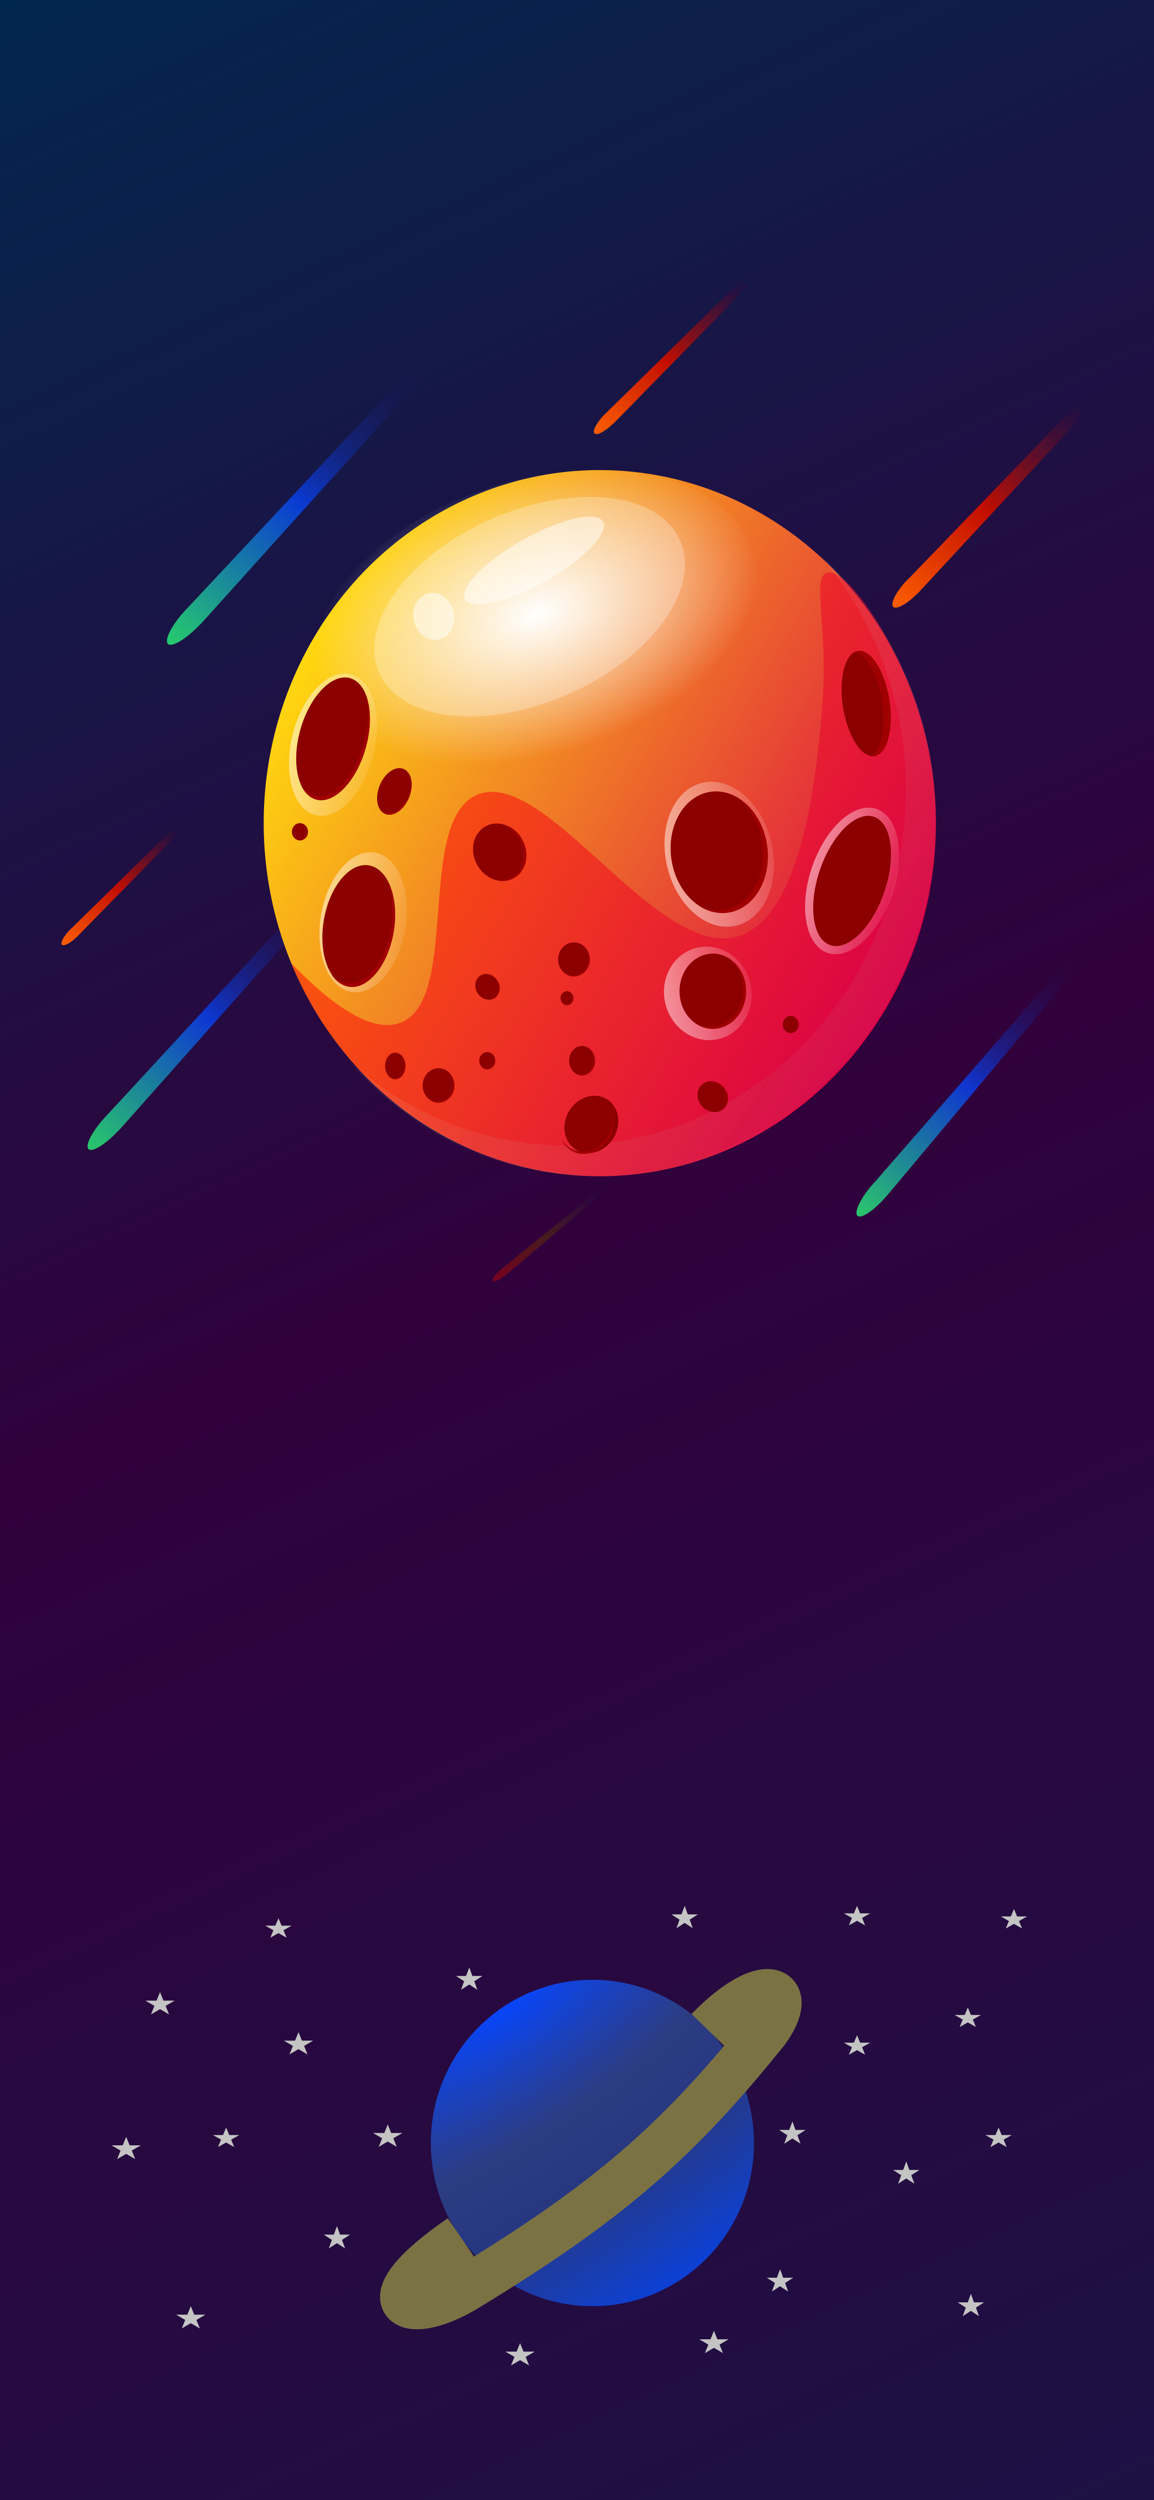 <svg id="Шар_1" data-name="Шар 1" xmlns="http://www.w3.org/2000/svg" xmlns:xlink="http://www.w3.org/1999/xlink" viewBox="0 0 375 812">
  <rect x="0" y="0" width="375" height="812" fill="#333333" stroke="none"/>
  <defs>
    <style>
      .cls-1 {
        fill: url(#Градієнт_без_назви);
      }

      .cls-2 {
        fill: url(#Градієнт_без_назви_2);
      }

      .cls-3 {
        fill: url(#Градієнт_без_назви_3);
      }

      .cls-4 {
        fill: url(#Градієнт_без_назви_4);
      }

      .cls-5 {
        opacity: 0.49;
        fill: url(#Градієнт_без_назви_5);
      }

      .cls-14, .cls-19, .cls-20, .cls-23, .cls-24, .cls-25, .cls-26, .cls-5, .cls-6, .cls-7, .cls-8 {
        isolation: isolate;
      }

      .cls-6, .cls-7, .cls-8 {
        opacity: 0.76;
      }

      .cls-6 {
        fill: url(#Градієнт_без_назви_6);
      }

      .cls-7 {
        fill: url(#Градієнт_без_назви_7);
      }

      .cls-8 {
        fill: url(#Градієнт_без_назви_8);
      }

      .cls-9 {
        fill: url(#Градієнт_без_назви_9);
      }

      .cls-10 {
        fill: none;
        stroke: #7b7244;
        stroke-width: 15px;
      }

      .cls-11 {
        fill: #c4c4c4;
      }

      .cls-12 {
        fill: url(#Градієнт_без_назви_36);
      }

      .cls-13 {
        fill: url(#Градієнт_без_назви_37);
      }

      .cls-14, .cls-19, .cls-21, .cls-23, .cls-24, .cls-25, .cls-26 {
        opacity: 0.5;
      }

      .cls-14 {
        fill: url(#Градієнт_без_назви_38);
      }

      .cls-15 {
        opacity: 0.08;
      }

      .cls-16 {
        fill: url(#Градієнт_без_назви_39);
      }

      .cls-17 {
        fill: #8c0000;
      }

      .cls-18 {
        fill: #a00000;
      }

      .cls-19 {
        fill: url(#Градієнт_без_назви_44);
      }

      .cls-20, .cls-22 {
        fill: #fff;
      }

      .cls-20 {
        opacity: 0.25;
      }

      .cls-23 {
        fill: url(#Градієнт_без_назви_44-2);
      }

      .cls-24 {
        fill: url(#Градієнт_без_назви_44-3);
      }

      .cls-25 {
        fill: url(#Градієнт_без_назви_44-4);
      }

      .cls-26 {
        fill: url(#Градієнт_без_назви_44-5);
      }
    </style>
    <linearGradient id="Градієнт_без_назви" data-name="Градієнт без назви" y1="814" x2="375" y2="2" gradientTransform="matrix(1, 0, 0, -1, 0, 814)" gradientUnits="userSpaceOnUse">
      <stop offset="0" stop-color="#02274f"/>
      <stop offset="0.49" stop-color="#31013c"/>
      <stop offset="1" stop-color="#1d1144"/>
    </linearGradient>
    <linearGradient id="Градієнт_без_назви_2" data-name="Градієнт без назви 2" x1="288.6" y1="615.33" x2="351.68" y2="680.4" gradientTransform="matrix(1, 0, 0, -1, 0, 814)" gradientUnits="userSpaceOnUse">
      <stop offset="0" stop-color="#ff6200"/>
      <stop offset="0.5" stop-color="#c40f00"/>
      <stop offset="1" stop-color="#200e43" stop-opacity="0.7"/>
    </linearGradient>
    <linearGradient id="Градієнт_без_назви_3" data-name="Градієнт без назви 3" x1="192.05" y1="671.91" x2="240.29" y2="721.24" xlink:href="#Градієнт_без_назви_2"/>
    <linearGradient id="Градієнт_без_назви_4" data-name="Градієнт без назви 4" x1="19.26" y1="506.15" x2="56.89" y2="544.63" xlink:href="#Градієнт_без_назви_2"/>
    <linearGradient id="Градієнт_без_назви_5" data-name="Градієнт без назви 5" x1="160.54" y1="397.52" x2="193.75" y2="426.84" gradientTransform="matrix(1, 0, 0, -1, 0, 814)" gradientUnits="userSpaceOnUse">
      <stop offset="0" stop-color="#c10000"/>
      <stop offset="0.5" stop-color="#603700"/>
      <stop offset="1" stop-color="#200e43" stop-opacity="0.7"/>
    </linearGradient>
    <linearGradient id="Градієнт_без_назви_6" data-name="Градієнт без назви 6" x1="31.48" y1="440.71" x2="103.16" y2="526.7" gradientTransform="matrix(1, 0, 0, -1, 0, 814)" gradientUnits="userSpaceOnUse">
      <stop offset="0" stop-color="#29ff7c"/>
      <stop offset="0.5" stop-color="#0646ff"/>
      <stop offset="1" stop-color="#200e43" stop-opacity="0"/>
    </linearGradient>
    <linearGradient id="Градієнт_без_назви_7" data-name="Градієнт без назви 7" x1="280.98" y1="419.38" x2="347.53" y2="503.03" xlink:href="#Градієнт_без_назви_6"/>
    <linearGradient id="Градієнт_без_назви_8" data-name="Градієнт без назви 8" x1="57.22" y1="605.02" x2="136.04" y2="697.1" xlink:href="#Градієнт_без_назви_6"/>
    <radialGradient id="Градієнт_без_назви_9" data-name="Градієнт без назви 9" cx="-766.84" cy="948.93" r="1" gradientTransform="matrix(59.59, 87.19, 240.4, -164.3, -182263.71, 223420.88)" gradientUnits="userSpaceOnUse">
      <stop offset="0" stop-color="#0646ff"/>
      <stop offset="0.39" stop-color="#2e4893" stop-opacity="0.81"/>
      <stop offset="0.6" stop-color="#284391" stop-opacity="0.8"/>
      <stop offset="1" stop-color="#0d40d3"/>
    </radialGradient>
    <linearGradient id="Градієнт_без_назви_36" data-name="Градієнт без назви 36" x1="92.44" y1="607.15" x2="284.03" y2="496.53" gradientTransform="matrix(1, 0, 0, -1, 6.67, 819.18)" gradientUnits="userSpaceOnUse">
      <stop offset="0" stop-color="#ffd70f"/>
      <stop offset="1" stop-color="#dc0046"/>
    </linearGradient>
    <radialGradient id="Градієнт_без_назви_37" data-name="Градієнт без назви 37" cx="1826.2" cy="-1046.45" r="56.53" gradientTransform="matrix(0, 0.81, 1.32, 0, 1556.54, -1279.43)" gradientUnits="userSpaceOnUse">
      <stop offset="0" stop-color="#fff"/>
      <stop offset="1" stop-color="#fff" stop-opacity="0"/>
    </radialGradient>
    <linearGradient id="Градієнт_без_назви_38" data-name="Градієнт без назви 38" x1="131.51" y1="584.46" x2="282.87" y2="497.07" gradientTransform="matrix(1, 0, 0, -1, 6.67, 821.84)" gradientUnits="userSpaceOnUse">
      <stop offset="0" stop-color="red"/>
      <stop offset="1" stop-color="#dc0046"/>
    </linearGradient>
    <linearGradient id="Градієнт_без_назви_39" data-name="Градієнт без назви 39" x1="149.77" y1="419.12" x2="264.93" y2="352.63" gradientTransform="matrix(1, 0.08, 0.08, -1, -7.46, 660.24)" gradientUnits="userSpaceOnUse">
      <stop offset="0" stop-color="#fff"/>
      <stop offset="1" stop-color="#a0a0a0"/>
    </linearGradient>
    <linearGradient id="Градієнт_без_назви_44" data-name="Градієнт без назви 44" x1="82.62" y1="1384.21" x2="120.16" y2="1384.21" gradientTransform="matrix(0.93, 0, 0, -0.7, 140.74, 1246.38)" gradientUnits="userSpaceOnUse">
      <stop offset="0" stop-color="#fff"/>
      <stop offset="1" stop-color="#fff" stop-opacity="0.2"/>
    </linearGradient>
    <linearGradient id="Градієнт_без_назви_44-2" x1="-697.62" y1="-4.32" x2="-660.08" y2="-4.32" gradientTransform="matrix(0, 0.72, 0.69, 0, 111.2, 730.67)" xlink:href="#Градієнт_без_назви_44"/>
    <linearGradient id="Градієнт_без_назви_44-3" x1="-747.13" y1="69.56" x2="-709.59" y2="69.56" gradientTransform="matrix(0, 0.74, 0.67, 0, 71.4, 838.47)" xlink:href="#Градієнт_без_назви_44"/>
    <linearGradient id="Градієнт_без_назви_44-4" x1="-576.12" y1="-711.69" x2="-538.58" y2="-711.69" gradientTransform="matrix(0, 0.73, 0.73, 0, 796.42, 692.4)" xlink:href="#Градієнт_без_назви_44"/>
    <linearGradient id="Градієнт_без_назви_44-5" x1="-501.66" y1="1972.5" x2="-464.12" y2="1972.5" gradientTransform="matrix(0.76, 0, 0, -0.45, 597.34, 1210.24)" xlink:href="#Градієнт_без_назви_44"/>
  </defs>
  <title>Header2</title>
  <rect class="cls-1" width="375" height="812"/>
  <path class="cls-2" d="M298.29,192.67l.39-.41c.26-.28.51-.55.75-.83L354,132.62,351.23,130l-55.52,57.48c-.32.32-.66.66-1,1-.15.15-.29.31-.43.46l-.41.43h0c-3,3.44-4.59,6.78-3.58,7.73s4.25-.83,7.5-4l0,0Z"/>
  <path class="cls-3" d="M199.41,137.51l.31-.3c.2-.2.39-.41.58-.61L243,93l-2.07-2-43.44,42.61-.78.74-.33.35-.32.31v0c-2.35,2.55-3.61,5-2.85,5.77s3.28-.57,5.83-3v0Z"/>
  <path class="cls-4" d="M25,304.28l.24-.24.46-.47,33.3-34L57.39,268,23.5,301.24c-.2.18-.4.37-.6.58a3.31,3.31,0,0,0-.26.27l-.25.24h0c-1.84,2-2.82,3.94-2.23,4.5s2.56-.44,4.55-2.29h0Z"/>
  <path class="cls-5" d="M164.29,414.18l.22-.17.42-.36L195,388.26,193.92,387l-30.45,24.75c-.18.14-.36.3-.54.43l-.23.2-.23.19c-1.67,1.48-2.68,3-2.26,3.43s2.06-.26,3.83-1.63Z"/>
  <path class="cls-6" d="M38.59,367.13l.48-.52c.32-.34.62-.7.91-1l65.91-74.19-3.45-2.55L35.27,361.64c-.4.41-.8.83-1.19,1.27l-.52.59-.49.53,0,0c-3.62,4.3-5.49,8.31-4.23,9.25s5.24-1.52,9.18-5.59l0,0Z"/>
  <path class="cls-7" d="M287.85,388.75l.45-.51c.29-.32.57-.68.83-1L350,314.62l-3.34-2.35-62.11,71.31c-.37.4-.74.81-1.11,1.25l-.48.57-.46.52h0c-3.34,4.21-5,8.1-3.79,9s4.94-1.59,8.59-5.57h0Z"/>
  <path class="cls-8" d="M65.25,202.62c.18-.18.35-.36.53-.56.34-.36.67-.74,1-1.12l71.93-79.79L135,118.34,61.73,196.62c-.44.44-.88.9-1.31,1.37l-.56.63-.54.58h0c-4,4.63-6,9-4.66,10s5.67-1.59,10-6l0,0Z"/>
  <ellipse class="cls-9" cx="192.5" cy="696" rx="52.5" ry="53"/>
  <path class="cls-10" d="M230.1,659.33c18.39-18.93,29.2-13.82,18.91.26-29.22,36.39-51.76,55.8-97.43,83.6-19.44,11.83-33.62,5.26-1.84-16.56"/>
  <path class="cls-11" d="M126,690l1.12,2.76h3.64l-2.94,1.71,1.12,2.77L126,695.53l-2.94,1.71,1.12-2.77-2.93-1.71h3.63Z"/>
  <path class="cls-11" d="M278.5,619l1,2.42h3.27l-2.64,1.49,1,2.42-2.64-1.49-2.64,1.49,1-2.42-2.64-1.49h3.27Z"/>
  <path class="cls-11" d="M314.5,652l1,2.42h3.27l-2.64,1.49,1,2.42-2.64-1.49-2.64,1.49,1-2.42-2.64-1.49h3.27Z"/>
  <path class="cls-11" d="M329.5,620l1,2.42h3.27l-2.64,1.49,1,2.42-2.64-1.49-2.64,1.49,1-2.42-2.64-1.49h3.27Z"/>
  <path class="cls-11" d="M52,647l1.12,2.76h3.64l-2.94,1.71,1.12,2.77L52,652.53l-2.94,1.71,1.12-2.77-2.94-1.71h3.64Z"/>
  <path class="cls-11" d="M90.5,623l1,2.42h3.27l-2.65,1.49,1,2.42-2.64-1.49-2.64,1.49,1-2.42-2.65-1.49h3.27Z"/>
  <path class="cls-11" d="M73.5,691l1,2.42h3.27l-2.65,1.49,1,2.42-2.64-1.49-2.64,1.49,1-2.42-2.65-1.49h3.27Z"/>
  <path class="cls-11" d="M294.5,702l1,2.76h3.27l-2.64,1.71,1,2.77-2.64-1.71-2.64,1.71,1-2.77-2.64-1.71h3.27Z"/>
  <path class="cls-11" d="M324.5,691l1,2.42h3.27l-2.64,1.49,1,2.42-2.64-1.49-2.64,1.49,1-2.42-2.64-1.49h3.27Z"/>
  <path class="cls-11" d="M315.5,745l1,2.76h3.27l-2.64,1.71,1,2.77-2.64-1.71-2.64,1.71,1-2.77-2.64-1.71h3.27Z"/>
  <path class="cls-11" d="M257.5,689l1,2.76h3.27l-2.64,1.71,1,2.77-2.64-1.71-2.65,1.71,1-2.77-2.65-1.71h3.27Z"/>
  <path class="cls-11" d="M278.5,661l1,2.42h3.27l-2.64,1.49,1,2.42-2.64-1.49-2.64,1.49,1-2.42-2.64-1.49h3.27Z"/>
  <path class="cls-11" d="M253.5,737l1,2.76h3.27l-2.65,1.71,1,2.77-2.64-1.71-2.65,1.71,1-2.77-2.65-1.71h3.27Z"/>
  <path class="cls-11" d="M232,757l1.12,2.76h3.64l-2.94,1.71,1.12,2.77L232,762.53l-2.94,1.71,1.12-2.77-2.94-1.71h3.64Z"/>
  <path class="cls-11" d="M222.5,619l1,2.76h3.27l-2.65,1.71,1,2.77-2.65-1.71-2.65,1.71,1-2.77-2.65-1.71h3.27Z"/>
  <path class="cls-11" d="M152.5,639l1,2.76h3.27l-2.65,1.71,1,2.77-2.65-1.71-2.65,1.71,1-2.77-2.65-1.71h3.27Z"/>
  <path class="cls-11" d="M169,761l1.12,2.76h3.64l-2.94,1.71,1.12,2.77L169,766.53l-2.94,1.71,1.12-2.77-2.94-1.71h3.64Z"/>
  <path class="cls-11" d="M109.5,723l1,2.76h3.27l-2.64,1.71,1,2.77-2.64-1.71-2.64,1.71,1-2.77-2.64-1.71h3.27Z"/>
  <path class="cls-11" d="M97,660l1.12,2.76h3.63l-2.93,1.71,1.12,2.77L97,665.53l-2.94,1.71,1.12-2.77-2.94-1.71h3.64Z"/>
  <path class="cls-11" d="M41,694l1.12,2.76h3.64l-2.94,1.71,1.12,2.77L41,699.53l-2.94,1.71,1.12-2.77-2.94-1.71h3.64Z"/>
  <path class="cls-11" d="M62,749l1.12,2.76h3.64l-2.94,1.71,1.12,2.77L62,754.53l-2.94,1.71,1.12-2.77-2.94-1.71h3.64Z"/>
  <g>
    <ellipse class="cls-12" cx="194.9" cy="267.34" rx="109.21" ry="114.67"/>
    <ellipse class="cls-13" cx="173.56" cy="202.01" rx="74.76" ry="45.93" transform="translate(-53.35 62.57) rotate(-17.76)"/>
    <path class="cls-14" d="M304.12,267.34c-.06,9-.58,36.59-18.45,63.78-20,30.46-55.52,50.88-90.77,50.88a110.75,110.75,0,0,1-40.36-8.09,121.89,121.89,0,0,1-29.23-18.22c-4.54-3.94-8.68-8.4-8.68-8.4a112.28,112.28,0,0,1-7.6-9.12c-1.3-1.72-3.43-4.67-5.78-8.48a116.1,116.1,0,0,1-8.62-16.88c12,12.43,25.75,23.12,35.55,19.33,19.47-7.53,4.93-65,24.63-73.9,22.38-10.11,59.73,55.66,86.22,45.46,20.55-7.91,24.63-55.85,26.1-73.6,2.19-26.23-3.46-42.25,1.47-44,6.28-2.21,22.1,21,29.71,44.25A117,117,0,0,1,304.12,267.34Z"/>
    <g class="cls-15">
      <path class="cls-16" d="M266.19,179.92a117.06,117.06,0,0,1,27.74,86.61c-5.29,63.11-58.29,110.19-118.41,105.18a105.27,105.27,0,0,1-61.76-26.83c17.84,20.59,42.9,34.37,71.52,36.77,60.11,5,113.12-42,118.41-105.16C306.89,238.28,291.87,203,266.19,179.92Z"/>
    </g>
    <g>
      <ellipse class="cls-17" cx="281.47" cy="228.49" rx="7.62" ry="17.29" transform="translate(-32.06 46.46) rotate(-8.93)"/>
      <path class="cls-18" d="M278.79,211.43a3.7,3.7,0,0,0-1.13.39c3.81.7,7.68,7.34,9,15.88s-.31,16-3.72,17.87a3.4,3.4,0,0,0,1.19,0c4.15-.65,6.33-8.82,4.85-18.26S283,210.78,278.79,211.43Z"/>
    </g>
    <ellipse class="cls-19" cx="233.71" cy="277.44" rx="17.37" ry="23.84" transform="translate(-57.59 61.26) rotate(-13.31)"/>
    <g>
      <ellipse class="cls-17" cx="233.71" cy="276.78" rx="15.7" ry="19.82" transform="translate(-36.92 35.97) rotate(-8.16)"/>
      <path class="cls-18" d="M238.36,258.35c4.75,2.9,8.4,8.54,9.39,15.41,1.55,10.83-4.16,20.61-12.73,21.84a13.18,13.18,0,0,1-7.47-1.19,13.44,13.44,0,0,0,9,2c8.58-1.23,14.28-11,12.73-21.85C248.16,267,243.81,260.9,238.36,258.35Z"/>
    </g>
    <g>
      <ellipse class="cls-20" cx="172.1" cy="197.04" rx="53.4" ry="31.07" transform="translate(-64.72 85.87) rotate(-23.72)"/>
      <g class="cls-21">
        <ellipse class="cls-22" cx="173.56" cy="182.04" rx="25.72" ry="7.61" transform="translate(-67.02 108.69) rotate(-29.41)"/>
        <ellipse class="cls-22" cx="140.94" cy="200.18" rx="6.63" ry="7.69" transform="translate(-41.7 37.15) rotate(-13.1)"/>
      </g>
    </g>
    <ellipse class="cls-23" cx="108.22" cy="241.86" rx="23.58" ry="13.53" transform="translate(-152.59 288.58) rotate(-76.05)"/>
    <g>
      <ellipse class="cls-17" cx="108.22" cy="239.96" rx="20.47" ry="11.02" transform="translate(-152.06 279.3) rotate(-74.32)"/>
      <path class="cls-18" d="M118,223.83c1.91,4.33,2.12,10.94.18,17.84-3.06,10.87-10.28,18.36-16.13,16.72a7.37,7.37,0,0,1-4.27-3.58c1.1,2.5,2.77,4.24,4.91,4.84,5.86,1.65,13.11-5.84,16.13-16.72C121,235.31,120.5,228.06,118,223.83Z"/>
    </g>
    <g>
      <ellipse class="cls-17" cx="128.15" cy="257.04" rx="7.89" ry="5.15" transform="translate(-158.14 280.02) rotate(-68.09)"/>
      <path class="cls-18" d="M133,251.41a9.58,9.58,0,0,1-.3,7c-1.63,4-5.09,6.46-7.73,5.4a3.8,3.8,0,0,1-1.87-1.71,4,4,0,0,0,2.14,2.25c2.64,1.06,6.09-1.34,7.71-5.4C134.05,256.12,134,253.27,133,251.41Z"/>
    </g>
    <g>
      <ellipse class="cls-17" cx="97.45" cy="270.14" rx="2.59" ry="2.8"/>
      <path class="cls-18" d="M98.65,267.66A2.87,2.87,0,0,1,99.83,270a2.7,2.7,0,0,1-2.59,2.8,2.34,2.34,0,0,1-1.18-.31,2.41,2.41,0,0,0,1.42.46,2.71,2.71,0,0,0,2.59-2.81A2.86,2.86,0,0,0,98.65,267.66Z"/>
    </g>
    <ellipse class="cls-24" cx="118" cy="299.53" rx="22.94" ry="13.87" transform="translate(-196.94 366.25) rotate(-80.46)"/>
    <g>
      <ellipse class="cls-17" cx="116.57" cy="300.75" rx="19.96" ry="11.5" transform="translate(-199.34 365.86) rotate(-80.46)"/>
      <path class="cls-18" d="M124.75,284.16c2.5,4,3.52,10.45,2.35,17.34-1.83,10.88-8.4,18.82-14.66,17.78a7.84,7.84,0,0,1-4.84-3.08,8.44,8.44,0,0,0,5.67,4.25c6.27,1.06,12.82-6.9,14.65-17.76C129.21,295.07,127.83,288.05,124.75,284.16Z"/>
    </g>
    <g>
      <ellipse class="cls-17" cx="162.38" cy="276.79" rx="8.4" ry="9.58" transform="translate(-110.79 108.39) rotate(-27.95)"/>
      <path class="cls-18" d="M161.81,267.46a10,10,0,0,1,7.12,5.29c2.48,4.68,1.16,10.23-2.93,12.4a7.44,7.44,0,0,1-3.92.86,7.51,7.51,0,0,0,4.79-.77c4.1-2.17,5.41-7.71,2.93-12.4A9.84,9.84,0,0,0,161.81,267.46Z"/>
    </g>
    <ellipse class="cls-25" cx="276.89" cy="286.12" rx="24.7" ry="13.77" transform="translate(-83.19 456.03) rotate(-71.2)"/>
    <ellipse class="cls-17" cx="276.89" cy="286.12" rx="22.02" ry="11.05" transform="translate(-83.19 456.03) rotate(-71.2)"/>
    <ellipse class="cls-26" cx="230" cy="322.62" rx="14.19" ry="15.24" transform="translate(-68.09 61.62) rotate(-13.31)"/>
    <g>
      <ellipse class="cls-17" cx="231.63" cy="321.93" rx="10.81" ry="12.21"/>
      <path class="cls-18" d="M236.61,311.09a12.67,12.67,0,0,1,4.89,10.21c0,6.74-4.84,12.21-10.81,12.21a9.92,9.92,0,0,1-5-1.37,10,10,0,0,0,5.92,2c6,0,10.81-5.47,10.81-12.21A12.44,12.44,0,0,0,236.61,311.09Z"/>
    </g>
    <g>
      <ellipse class="cls-17" cx="189.14" cy="344.49" rx="4.2" ry="4.79"/>
      <path class="cls-18" d="M191.07,340.24a5,5,0,0,1,1.9,4c0,2.64-1.88,4.79-4.2,4.79a3.84,3.84,0,0,1-1.93-.54,3.82,3.82,0,0,0,2.3.78,4.52,4.52,0,0,0,4.2-4.79A4.9,4.9,0,0,0,191.07,340.24Z"/>
    </g>
    <g>
      <ellipse class="cls-17" cx="186.51" cy="311.6" rx="5.15" ry="5.53"/>
      <path class="cls-18" d="M188.88,306.69a5.62,5.62,0,0,1,2.34,4.63,5.35,5.35,0,0,1-5.16,5.53,4.79,4.79,0,0,1-2.37-.62,4.91,4.91,0,0,0,2.82.91,5.35,5.35,0,0,0,5.15-5.54A5.57,5.57,0,0,0,188.88,306.69Z"/>
    </g>
    <g>
      <ellipse class="cls-17" cx="192.17" cy="365.18" rx="9.62" ry="8.44" transform="translate(-219.76 340.68) rotate(-58.84)"/>
      <path class="cls-18" d="M198.35,360.23a10,10,0,0,1-.89,8.82c-2.74,4.53-8.18,6.24-12.15,3.84a7.5,7.5,0,0,1-2.75-2.92,7.6,7.6,0,0,0,3.13,3.72c4,2.4,9.4.67,12.14-3.84A9.81,9.81,0,0,0,198.35,360.23Z"/>
    </g>
    <g>
      <ellipse class="cls-17" cx="158.41" cy="320.5" rx="3.82" ry="4.31" transform="translate(-147.04 134.72) rotate(-32.39)"/>
      <path class="cls-18" d="M157.85,316.38a4.44,4.44,0,0,1,3.38,2.12,4.07,4.07,0,0,1-.91,5.68,3.48,3.48,0,0,1-1.75.53,3.46,3.46,0,0,0,2.15-.53,4.06,4.06,0,0,0,.91-5.67A4.41,4.41,0,0,0,157.85,316.38Z"/>
    </g>
    <g>
      <ellipse class="cls-17" cx="231.64" cy="356.19" rx="4.68" ry="5.28" transform="translate(-180.78 254.02) rotate(-43.05)"/>
      <path class="cls-18" d="M230,351.29a5.48,5.48,0,0,1,4.57,1.78,5,5,0,0,1,.18,7.05,4.32,4.32,0,0,1-2,1,4.29,4.29,0,0,0,2.46-1.12c1.89-1.77,1.81-4.93-.18-7.06A5.4,5.4,0,0,0,230,351.29Z"/>
    </g>
    <g>
      <ellipse class="cls-17" cx="142.5" cy="352.53" rx="5.15" ry="5.59"/>
      <path class="cls-18" d="M144.87,347.56a5.74,5.74,0,0,1,2.34,4.68,5.38,5.38,0,0,1-5.15,5.59,4.83,4.83,0,0,1-2.38-.62,4.84,4.84,0,0,0,2.82.91,5.38,5.38,0,0,0,5.15-5.6A5.67,5.67,0,0,0,144.87,347.56Z"/>
    </g>
    <g>
      <ellipse class="cls-17" cx="128.43" cy="346.2" rx="3.29" ry="4.32"/>
      <path class="cls-18" d="M130,342.36a4.8,4.8,0,0,1,1.49,3.62c0,2.39-1.49,4.32-3.3,4.32a2.57,2.57,0,0,1-1.51-.49,2.75,2.75,0,0,0,1.8.71c1.82,0,3.3-1.93,3.3-4.32A4.63,4.63,0,0,0,130,342.36Z"/>
    </g>
    <g>
      <ellipse class="cls-17" cx="184.24" cy="324.19" rx="2.1" ry="2.26"/>
      <path class="cls-18" d="M185.21,322.18a2.28,2.28,0,0,1,.95,1.89,2.19,2.19,0,0,1-2.1,2.26,2,2,0,0,1-1-.25,1.86,1.86,0,0,0,1.14.36,2.18,2.18,0,0,0,2.11-2.26A2.29,2.29,0,0,0,185.21,322.18Z"/>
    </g>
    <g>
      <ellipse class="cls-17" cx="256.94" cy="332.73" rx="2.59" ry="2.8"/>
      <path class="cls-18" d="M258.13,330.24a2.9,2.9,0,0,1,1.19,2.36,2.71,2.71,0,0,1-2.59,2.8,2.48,2.48,0,0,1-1.19-.31,2.49,2.49,0,0,0,1.42.45,2.7,2.7,0,0,0,2.59-2.8A2.84,2.84,0,0,0,258.13,330.24Z"/>
    </g>
    <g>
      <ellipse class="cls-17" cx="158.33" cy="344.49" rx="2.59" ry="2.8"/>
      <path class="cls-18" d="M159.53,342a2.85,2.85,0,0,1,1.17,2.35,2.7,2.7,0,0,1-2.59,2.8,2.45,2.45,0,0,1-1.19-.3,2.41,2.41,0,0,0,1.42.46,2.71,2.71,0,0,0,2.59-2.81A2.83,2.83,0,0,0,159.53,342Z"/>
    </g>
  </g>
</svg>
